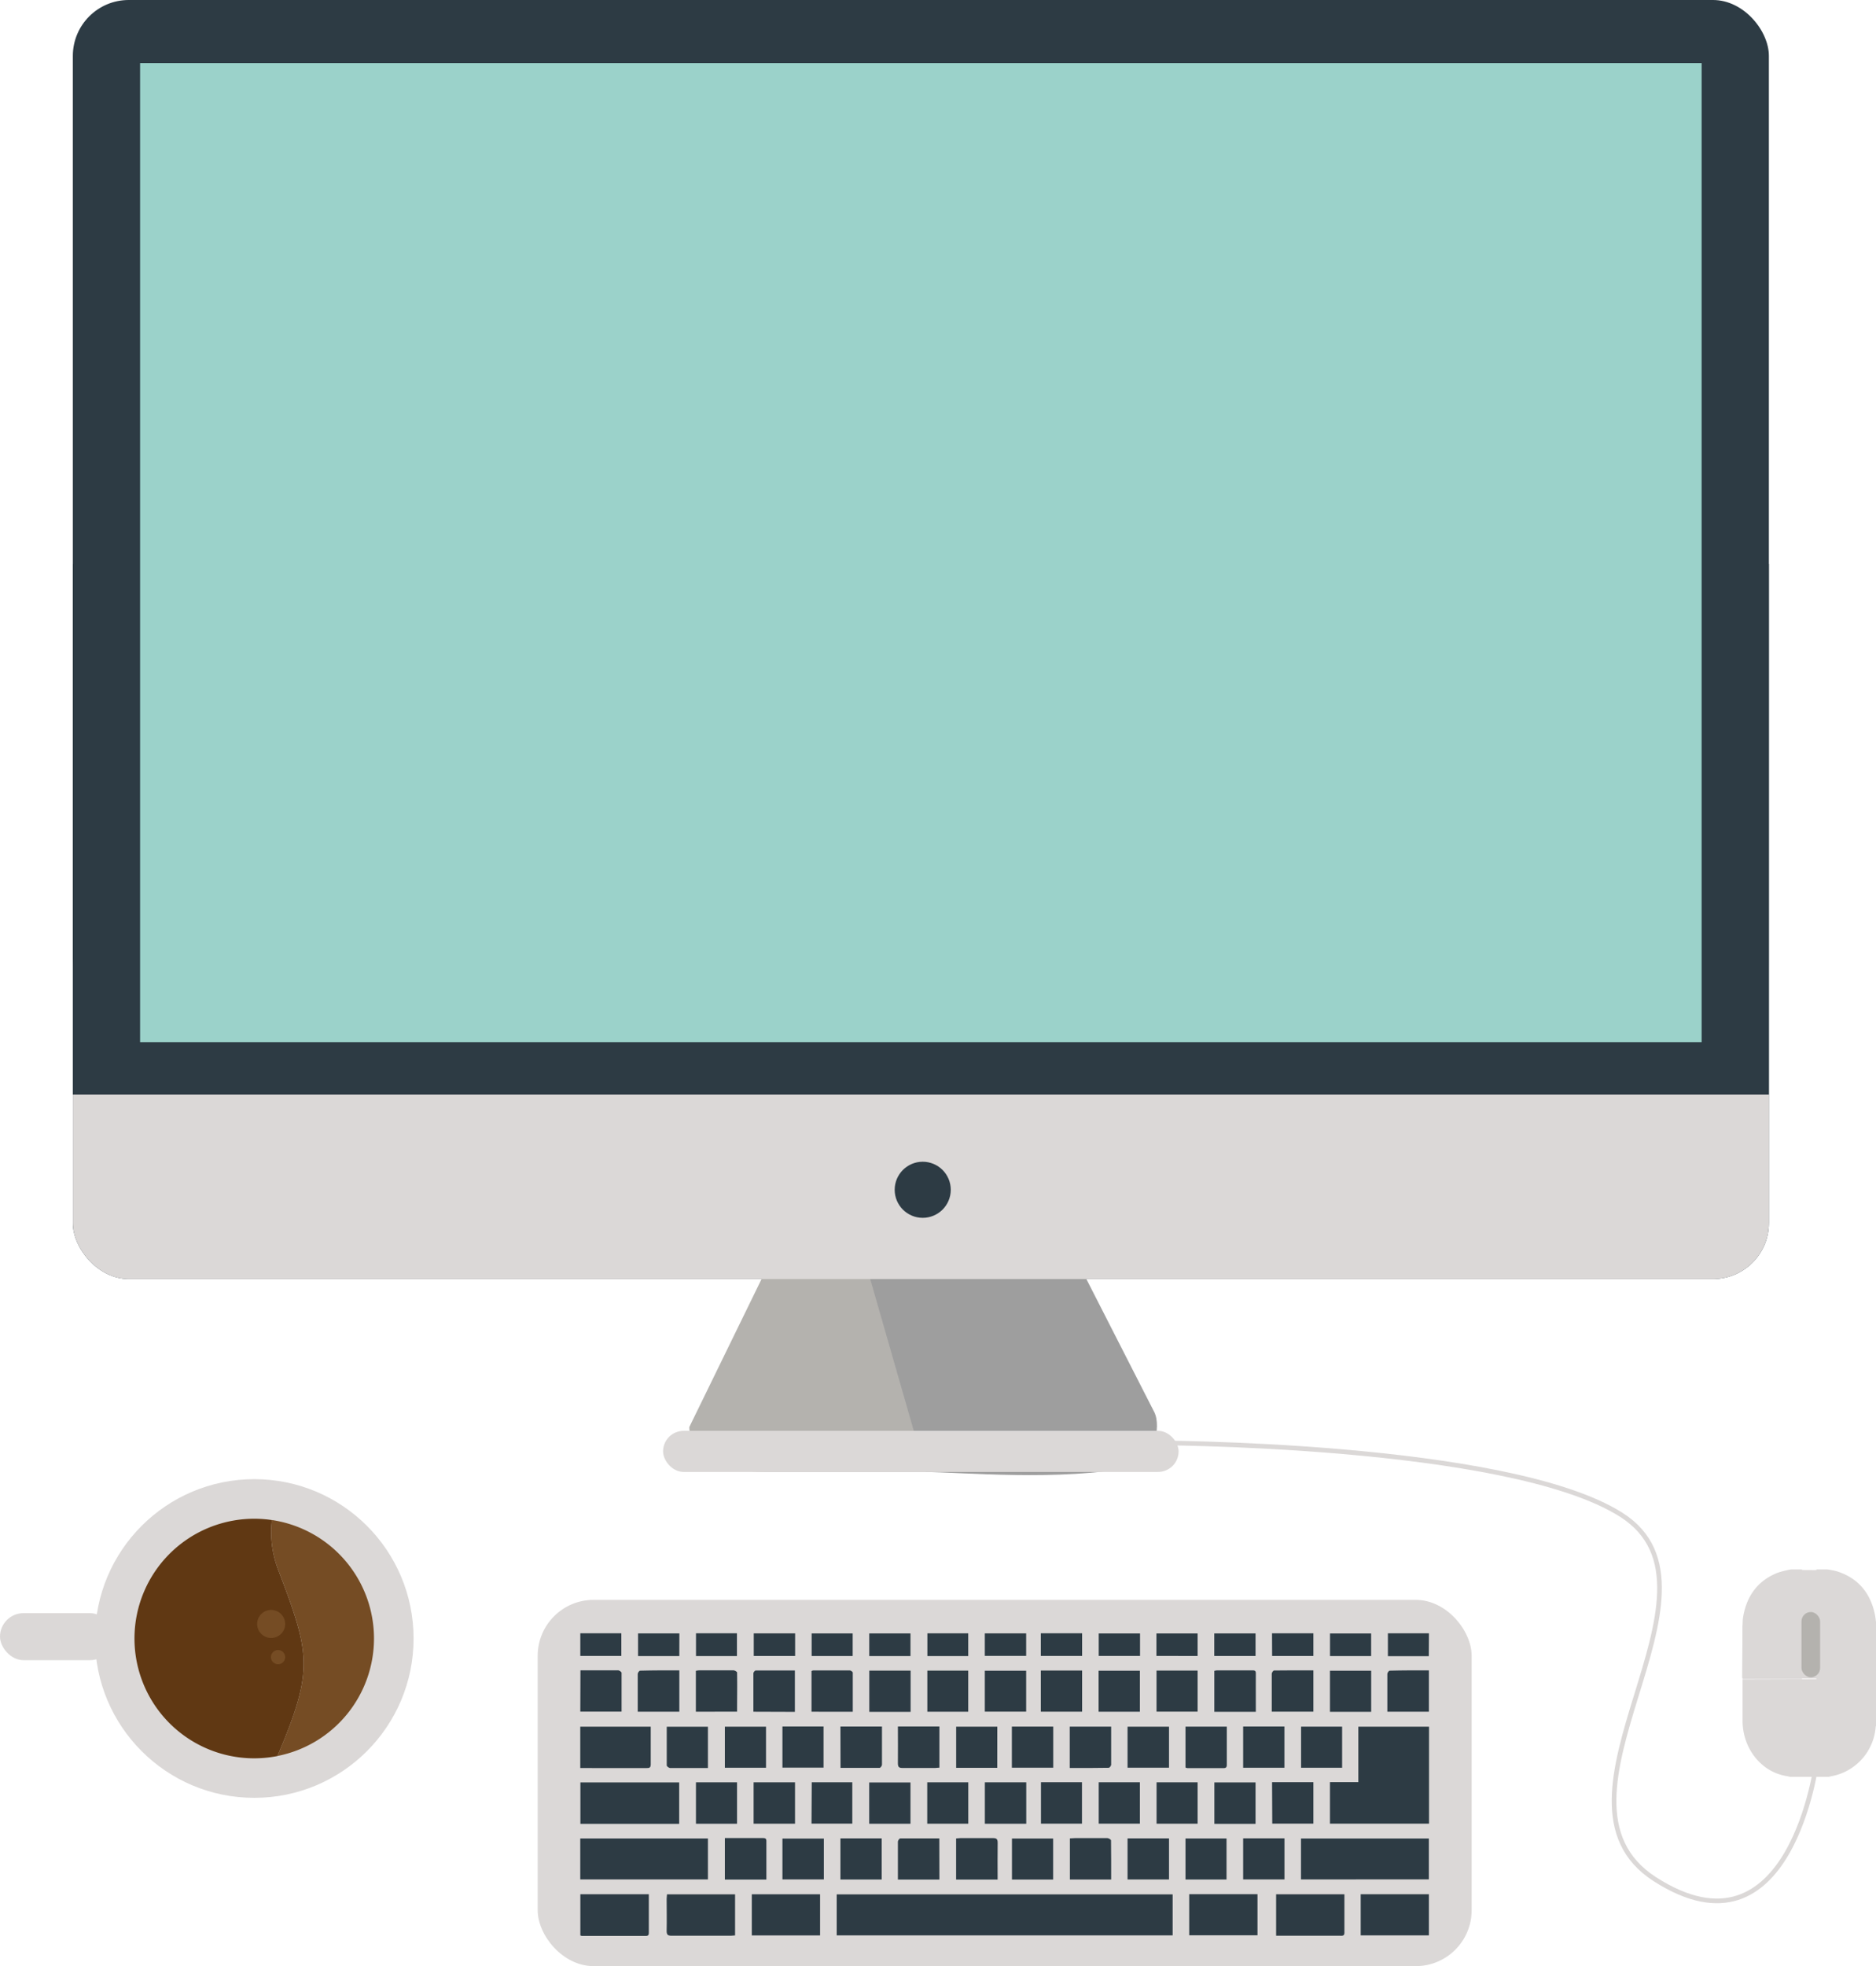 <svg xmlns="http://www.w3.org/2000/svg" viewBox="0 0 402.8 422"><defs><style>.cls-1{fill:#2d3b44;}.cls-2{fill:#dbd8d7;}.cls-3{fill:none;stroke:#dbd8d7;stroke-miterlimit:10;}.cls-4{fill:#603813;}.cls-5{fill:#754c24;}.cls-6{fill:#b4b2ae;}.cls-7{fill:#9e9e9e;}.cls-8{fill:#9bd2ca;}</style></defs><title>Asset 9</title><g id="Layer_2" data-name="Layer 2"><g id="Layer_5" data-name="Layer 5"><path class="cls-1" d="M266.7,269.56"/><rect class="cls-2" x="115.45" y="343.39" width="200.53" height="78.61" rx="12" ry="12"/><g id="_9IGV8R" data-name="9IGV8R"><path class="cls-1" d="M251.78,406.6v8.8H179.65v-8.8Z"/><path class="cls-1" d="M306.83,370.61v20.81H285.56v-8.91h6.09V370.61Z"/><path class="cls-1" d="M124.59,403.39V394.6H152v8.79Z"/><path class="cls-1" d="M279.34,403.39V394.6h27.45v8.78Z"/><path class="cls-1" d="M145.83,391.46H124.62v-8.89h21.21Z"/><path class="cls-1" d="M124.59,379.48v-8.87h15.13c0,1.9,0,3.78,0,5.66,0,.8,0,1.6,0,2.4s-.34.82-.93.82c-3.36,0-6.73,0-10.09,0Z"/><path class="cls-1" d="M292.16,406.57H306.8v8.83H292.16Z"/><path class="cls-1" d="M255.34,406.56H270v8.82H255.34Z"/><path class="cls-1" d="M161.42,406.58h14.66v8.83H161.42Z"/><path class="cls-1" d="M124.61,406.57h14.7c0,1.35,0,2.65,0,4s0,2.76,0,4.13c0,.46,0,.82-.64.82l-13.74,0a1.26,1.26,0,0,1-.32-.11Z"/><path class="cls-1" d="M288.66,406.58c0,2.83,0,5.55,0,8.27,0,.71-.49.63-.92.63H274v-8.9Z"/><path class="cls-1" d="M143.21,406.59h14.62v8.82c-.3,0-.6.07-.91.07-4.23,0-8.47,0-12.7,0-.85,0-1.1-.24-1.08-1.09.05-2.28,0-4.55,0-6.83C143.15,407.27,143.19,407,143.21,406.59Z"/><path class="cls-1" d="M170.7,382.55v8.88h-8.89v-8.88Z"/><path class="cls-1" d="M186.63,391.44v-8.86h8.86v8.86Z"/><path class="cls-1" d="M211.46,382.55h8.89v8.89h-8.89Z"/><path class="cls-1" d="M235.91,382.54h8.84v8.88h-8.84Z"/><path class="cls-1" d="M248.33,382.55h8.81v8.88h-8.81Z"/><path class="cls-1" d="M269.58,391.46h-8.84v-8.89h8.84Z"/><path class="cls-1" d="M273.13,382.52H282v8.89h-8.83Z"/><path class="cls-1" d="M223.51,382.53h8.8v8.89h-8.8Z"/><path class="cls-1" d="M232.34,358.56v8.83h-8.86v-8.83Z"/><path class="cls-1" d="M266.92,370.57h8.86v8.85h-8.86Z"/><path class="cls-1" d="M189.31,403.41h-8.86v-8.83h8.86Z"/><path class="cls-1" d="M251,370.61v8.8H242.1v-8.8Z"/><path class="cls-1" d="M201.7,403.42h-8.91c0-1.41,0-2.78,0-4.15s0-2.69,0-4c0-.24.33-.68.51-.69,2.77,0,5.55,0,8.38,0Z"/><path class="cls-1" d="M226.14,370.59v8.82h-8.88v-8.82Z"/><path class="cls-1" d="M214.12,379.44H205.3v-8.83h8.83Z"/><path class="cls-1" d="M192.79,370.57h8.91v8.83c-.3,0-.6.07-.91.07-2.34,0-4.67,0-7,0-.72,0-1-.16-1-1C192.82,375.92,192.79,373.3,192.79,370.57Z"/><path class="cls-1" d="M180.45,370.58h8.92c0,1.61,0,3.17,0,4.73,0,1.15,0,2.31,0,3.46,0,.25-.33.68-.51.68-2.78,0-5.56,0-8.39,0Z"/><path class="cls-1" d="M168,370.56h8.83v8.83H168Z"/><path class="cls-1" d="M176.89,394.62v8.77H168v-8.77Z"/><path class="cls-1" d="M164.55,403.42h-8.91v-8.91h8.19c.44,0,.73.09.72.63C164.54,397.86,164.55,400.58,164.55,403.42Z"/><path class="cls-1" d="M158.25,391.44h-8.82v-8.89h8.82Z"/><path class="cls-1" d="M174.29,382.54H183v8.87h-8.76Z"/><path class="cls-1" d="M199.09,382.55h8.81v8.88h-8.81Z"/><path class="cls-1" d="M145.86,358.52v8.88h-8.93c0-1.39,0-2.75,0-4.12s0-2.69,0-4c0-.24.32-.68.5-.69C140.24,358.51,143,358.52,145.86,358.52Z"/><path class="cls-1" d="M161.76,367.4c0-2.81,0-5.53,0-8.26,0-.21.32-.59.5-.59,2.78,0,5.57,0,8.41,0v8.88Z"/><path class="cls-1" d="M195.52,367.43h-8.87v-8.85h8.87Z"/><path class="cls-1" d="M275.79,394.57v8.82h-8.87v-8.82Z"/><path class="cls-1" d="M211.45,367.38v-8.78h8.88v8.78Z"/><path class="cls-1" d="M235.88,367.4v-8.8h8.87v8.8Z"/><path class="cls-1" d="M248.32,358.57h8.82v8.81h-8.82Z"/><path class="cls-1" d="M269.64,367.42h-8.91v-8.79a3.35,3.35,0,0,1,.61-.11h7.49c.45,0,.82,0,.81.64C269.63,361.87,269.64,364.59,269.64,367.42Z"/><path class="cls-1" d="M282,358.52v8.87h-8.94q0-1.72,0-3.43c0-1.57,0-3.14,0-4.71,0-.25.32-.7.49-.7C276.35,358.51,279.13,358.52,282,358.52Z"/><path class="cls-1" d="M294.41,367.42h-8.85v-8.82h8.85Z"/><path class="cls-1" d="M306.8,358.52v8.88h-8.92c0-1.38,0-2.75,0-4.12s0-2.69,0-4c0-.25.32-.69.5-.69C301.19,358.51,304,358.52,306.8,358.52Z"/><path class="cls-1" d="M242.1,394.58H251v8.82H242.1Z"/><path class="cls-1" d="M164.47,379.42h-8.83v-8.81h8.83Z"/><path class="cls-1" d="M214.2,403.42h-8.91v-8.83c.31,0,.61-.07.92-.07,2.34,0,4.67,0,7,0,.72,0,1,.17,1,1C214.17,398.07,214.2,400.7,214.2,403.42Z"/><path class="cls-1" d="M226.12,403.42h-8.84v-8.81h8.84Z"/><path class="cls-1" d="M238.58,403.41h-8.86v-8.83c.38,0,.75-.06,1.12-.06,2.31,0,4.61,0,6.92,0,.28,0,.79.32.79.49C238.59,397.8,238.58,400.58,238.58,403.41Z"/><path class="cls-1" d="M263.35,394.6v8.81h-8.81V394.6Z"/><path class="cls-1" d="M124.63,358.51h3.95c1.38,0,2.76,0,4.13,0,.27,0,.75.35.75.54,0,2.75,0,5.5,0,8.32h-8.86Z"/><path class="cls-1" d="M149.41,367.4v-8.78a5.24,5.24,0,0,1,.74-.11c2.43,0,4.87,0,7.3,0,.28,0,.81.3.81.47.05,2.78,0,5.56,0,8.4Z"/><path class="cls-1" d="M174.24,367.4v-8.73a1.16,1.16,0,0,1,.35-.13c2.63,0,5.25,0,7.88,0,.22,0,.63.3.63.47,0,2.78,0,5.56,0,8.4Z"/><path class="cls-1" d="M199.11,358.58h8.78v8.82h-8.78Z"/><path class="cls-1" d="M152,379.48h-4.34c-1.25,0-2.5,0-3.75,0-.27,0-.75-.35-.75-.54,0-2.75,0-5.5,0-8.32H152Z"/><path class="cls-1" d="M229.69,379.47v-8.87h8.89c0,1.65,0,3.28,0,4.9,0,1.09,0,2.18,0,3.26,0,.24-.33.67-.52.67C235.29,379.49,232.54,379.47,229.69,379.47Z"/><path class="cls-1" d="M254.54,379.38V370.6h8.87c0,.46,0,.92,0,1.39,0,2.21,0,4.42,0,6.63,0,.48,0,.88-.67.88-2.59,0-5.19,0-7.78,0A2.32,2.32,0,0,1,254.54,379.38Z"/><path class="cls-1" d="M288.17,370.6v8.82h-8.81V370.6Z"/><path class="cls-1" d="M195.49,355.45h-8.85v-4.86h8.85Z"/><path class="cls-1" d="M211.45,355.41v-4.83h8.88v4.83Z"/><path class="cls-1" d="M244.78,350.6v4.82h-8.87V350.6Z"/><path class="cls-1" d="M248.3,355.42V350.6h8.84v4.83Z"/><path class="cls-1" d="M269.58,350.59v4.84h-8.86v-4.84Z"/><path class="cls-1" d="M273.12,350.57H282v4.86h-8.86Z"/><path class="cls-1" d="M294.4,355.45h-8.83V350.6h8.83Z"/><path class="cls-1" d="M306.78,355.47H298v-4.9h8.81Z"/><path class="cls-1" d="M170.72,350.58v4.85h-8.88v-4.85Z"/><path class="cls-1" d="M145.86,355.45H137v-4.86h8.87Z"/><path class="cls-1" d="M232.34,350.56v4.86h-8.86v-4.86Z"/><path class="cls-1" d="M183.08,350.59v4.85h-8.81v-4.85Z"/><path class="cls-1" d="M149.44,350.56h8.79v4.89h-8.79Z"/><path class="cls-1" d="M207.89,355.45h-8.77v-4.88h8.77Z"/><path class="cls-1" d="M124.6,350.56h8.81v4.86H124.6Z"/></g><path class="cls-3" d="M390.07,378.08s-5.52,44.06-34.77,25.25c-26.59-17.1,18.41-61.89-7.16-78.18-24.38-15.53-101.24-15.47-101.24-15.47"/><g id="HpURTs.tif"><path class="cls-2" d="M402.8,360.37v10.05a1.73,1.73,0,0,0-.07.27A11.69,11.69,0,0,1,394.28,381c-.54.14-1.1.25-1.64.37h-8.33c-.25-.06-.5-.13-.76-.17-5.39-.88-9.39-5.92-9.4-11.86q0-4.22,0-8.44c0-.15,0-.3,0-.44l.12,0Z"/><path class="cls-2" d="M384.57,336.85h2.34c0,2.13,0,4.27,0,6.4a.6.6,0,0,1-.34.61,3.74,3.74,0,0,0-1.9,3.5q0,2.91,0,5.83a3.86,3.86,0,0,0,2,3.65c.1.06.24.18.24.28,0,1.08,0,2.17,0,3.26H374.17c0-.14,0-.25,0-.36q0-5.88,0-11.75a7.73,7.73,0,0,1,.12-1.32c.83-4.71,3.37-7.82,7.47-9.41A21,21,0,0,1,384.57,336.85Z"/><path class="cls-2" d="M390,336.85h2.34a18.33,18.33,0,0,1,2,.39c4.4,1.37,7.23,4.42,8.24,9.36.1.5.15,1,.22,1.53v12.33c-.19,0-.37,0-.56,0H390c0-1,0-2,0-2.9a.77.77,0,0,1,.42-.8,3.62,3.62,0,0,0,1.81-3.27q0-3.08,0-6.16a3.72,3.72,0,0,0-1.89-3.41.6.6,0,0,1-.34-.62C390,341.11,390,339,390,336.85Z"/><path class="cls-2" d="M386,350.65c0-.84,0-1.67,0-2.51a2.48,2.48,0,0,1,1.61-2.35,2.24,2.24,0,0,1,2.57.6,2.37,2.37,0,0,1,.71,1.63c0,1.77.06,3.54,0,5.3a2.45,2.45,0,0,1-2.42,2.34A2.48,2.48,0,0,1,386,353.3c-.06-.88,0-1.77,0-2.65Z"/><path class="cls-2" d="M374.06,360.19l.08-11.18a2.1,2.1,0,0,0,.08-.3c.61-5.6,4-10.09,8.52-11.35.55-.15,1.1-.27,1.65-.4l8.33.06c.25.07.5.15.76.2,5.39,1,9.34,6.66,9.3,13.26q0,4.69-.07,9.38c0,.17,0,.34,0,.49l-.12,0Z"/></g><rect class="cls-2" y="346.24" width="24.38" height="10.09" rx="5.05" ry="5.05"/><circle class="cls-2" cx="54.6" cy="351.68" r="34.2"/><path class="cls-4" d="M59.81,337.14a22.53,22.53,0,0,1-1.43-10.88,25.71,25.71,0,1,0,1.19,50.65C67.43,358.39,66.62,355.05,59.81,337.14Z"/><path class="cls-5" d="M80.3,351.68a25.71,25.71,0,0,0-21.93-25.43,22.53,22.53,0,0,0,1.43,10.88c6.82,17.92,7.62,21.25-.24,39.77A25.71,25.71,0,0,0,80.3,351.68Z"/><circle class="cls-5" cx="59.7" cy="355.68" r="1.53"/><circle class="cls-5" cx="58.22" cy="348.56" r="3.01"/><rect class="cls-1" x="15.64" width="364.16" height="274.52" rx="12" ry="12"/><path class="cls-6" d="M232.12,315.93H164c-8.81,0-16-4.33-16-9.63l29.38-60.16c0-5.29-22.17-5.61-13.35-5.61h68.11c8.81,0-14.69.32-14.69,5.61l30.71,60.16C248.14,311.6,240.93,315.93,232.12,315.93Z"/><path class="cls-7" d="M178.7,246.15c0-5.29-22.17-5.61-13.35-5.61h68.11c8.81,0-14.69.32-14.69,5.61l29.06,56.92c1.65,3.24-.27,10.76-4.77,11.75-14.69,3.21-37.71,1.12-44.32,1.12"/><rect class="cls-2" x="15.64" y="195.62" width="364.16" height="78.91" rx="12" ry="12"/><rect class="cls-1" x="15.64" y="121.02" width="364.16" height="113.9"/><rect class="cls-8" x="30.08" y="13.54" width="335.28" height="210.15"/><circle class="cls-1" cx="198.12" cy="255.37" r="6.02"/><rect class="cls-2" x="142.37" y="307.11" width="110.69" height="8.82" rx="4.41" ry="4.41"/><rect class="cls-6" x="386.8" y="346" width="4" height="14" rx="2" ry="2"/></g></g></svg>